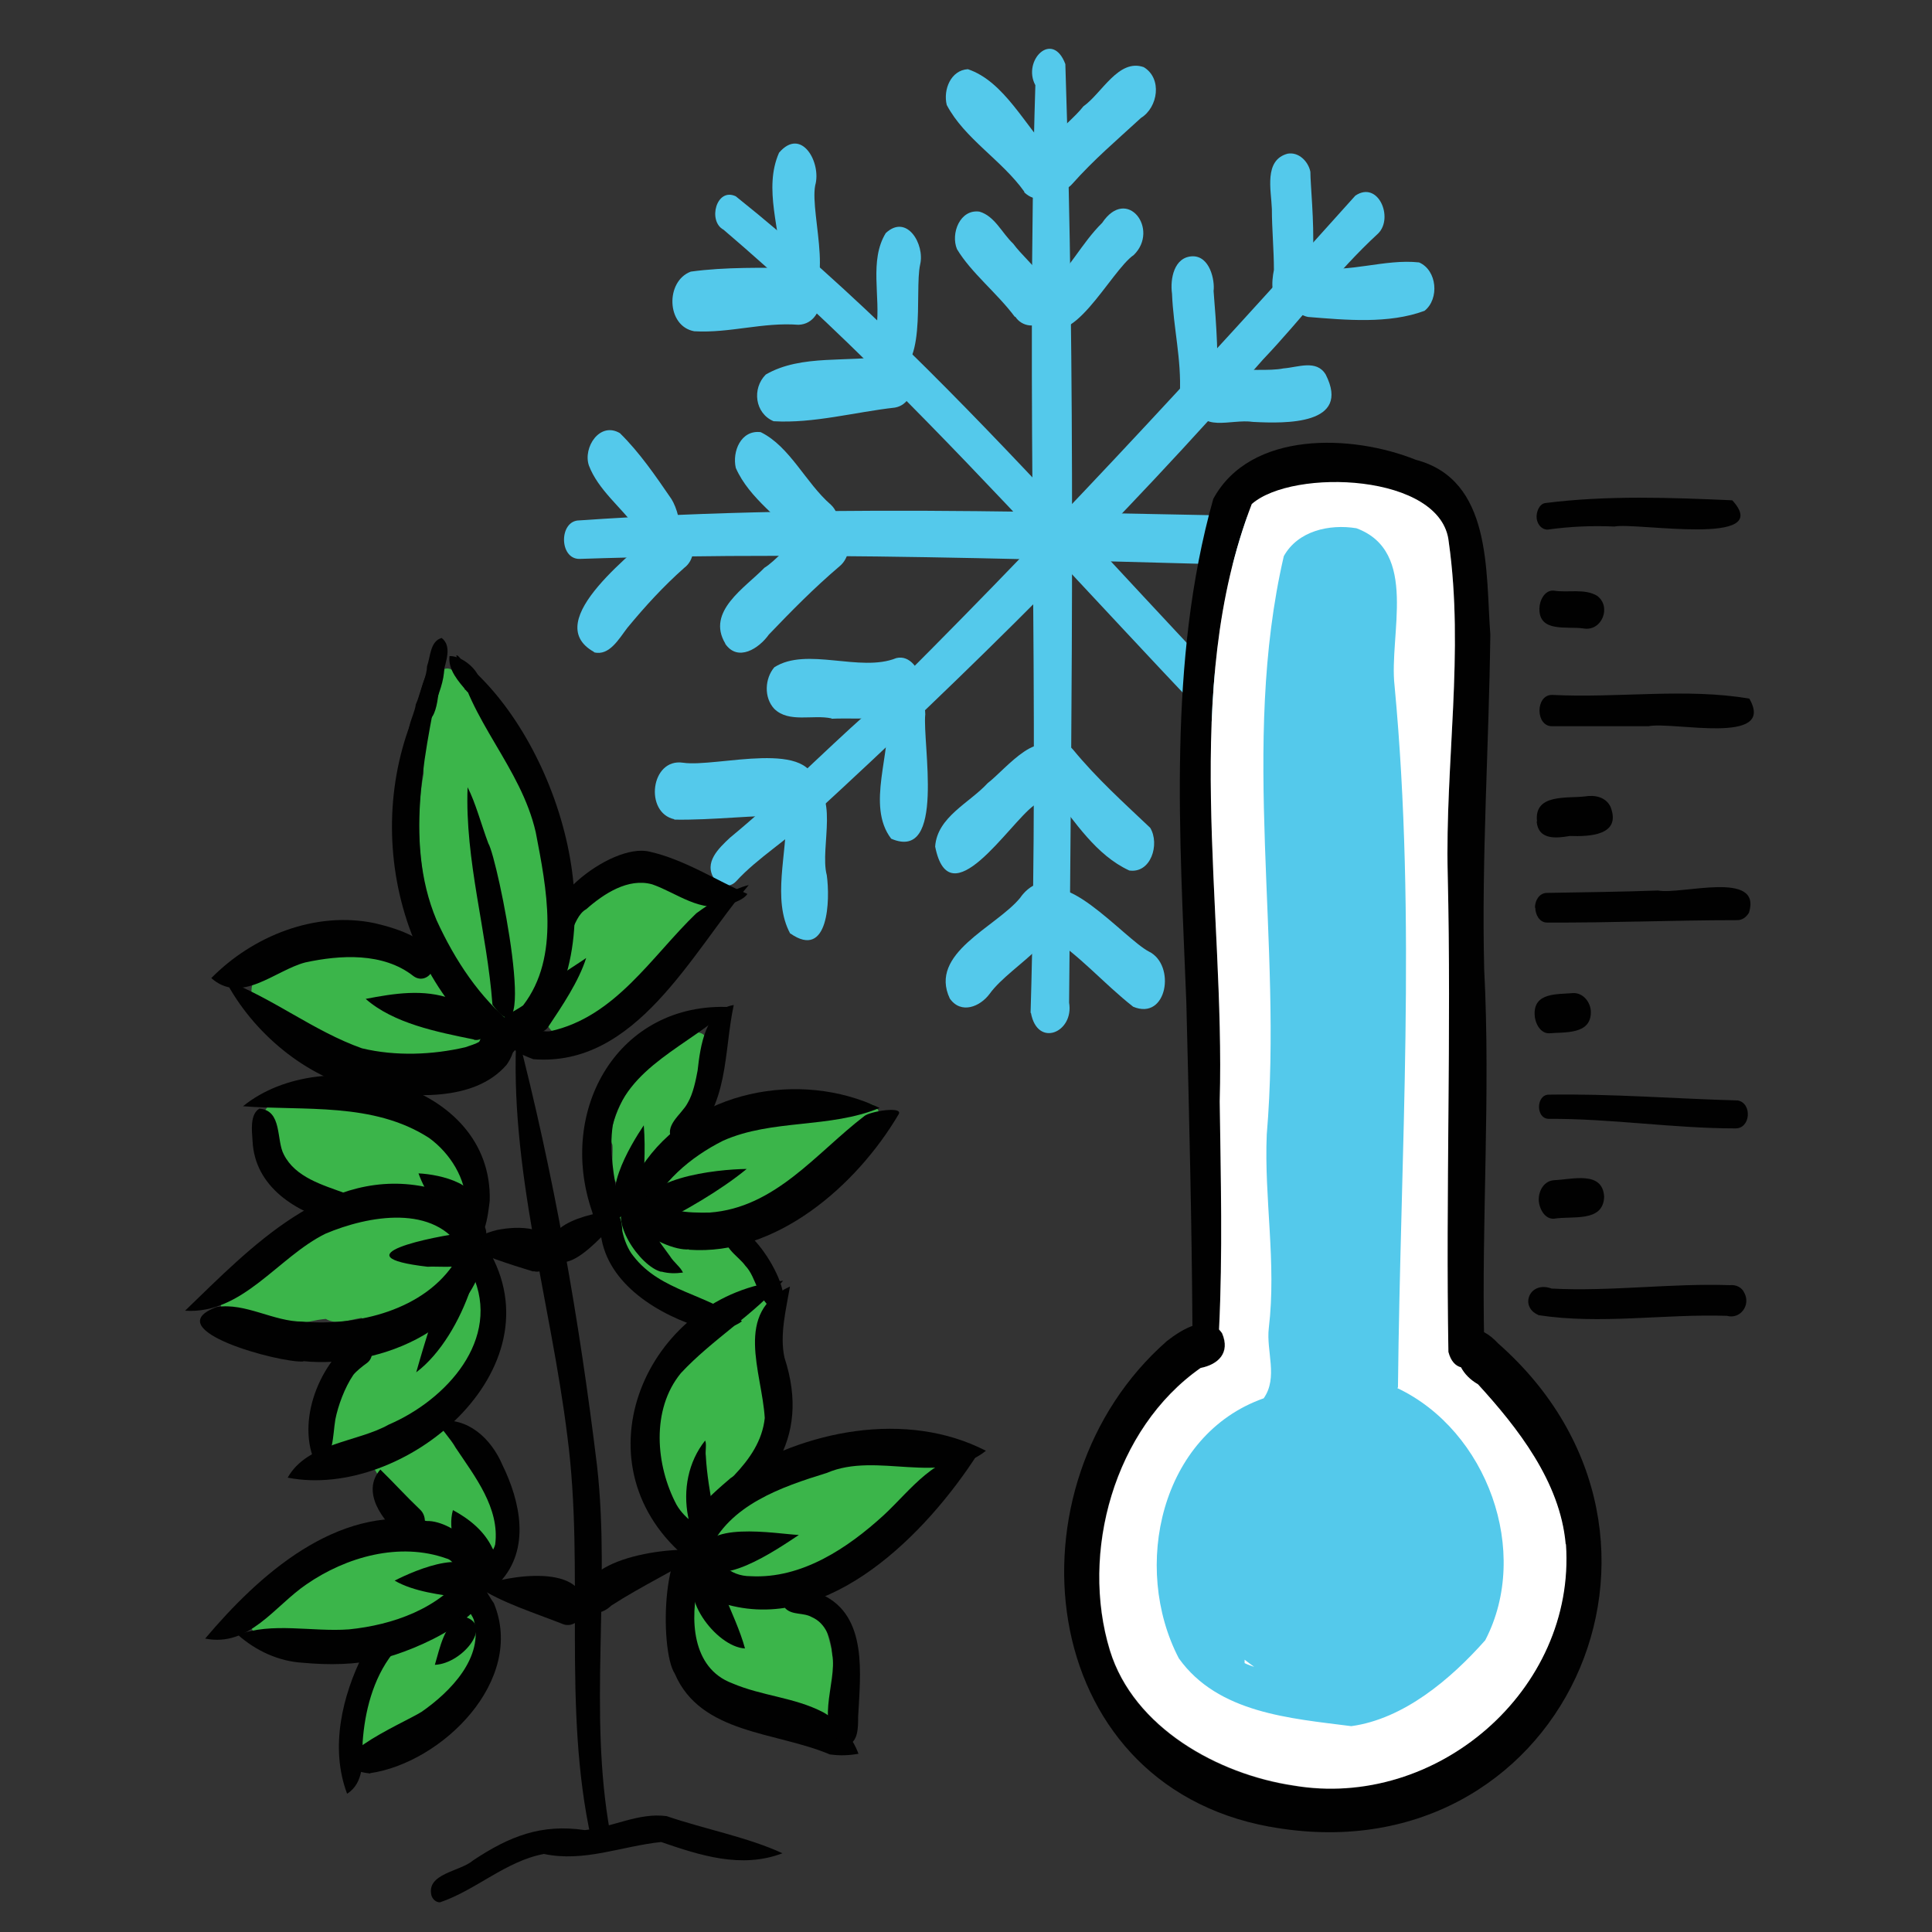 <?xml version="1.0" encoding="UTF-8"?><svg id="Layer_1" xmlns="http://www.w3.org/2000/svg" xmlns:xlink="http://www.w3.org/1999/xlink" viewBox="0 0 56.69 56.69"><rect x="0" y="0" width="56.69" height="56.69" fill="#333333" stroke="none"/><defs><style>.cls-1{fill:#fff;}.cls-2,.cls-3{fill:#3bb54a;}.cls-4{clip-path:url(#clippath-2);}.cls-5{clip-path:url(#clippath-1);}.cls-6{clip-path:url(#clippath-4);}.cls-7{clip-path:url(#clippath);}.cls-8{fill:none;}.cls-9{clip-path:url(#clippath-3);}.cls-10{clip-path:url(#clippath-5);}.cls-11{fill:#54c9eb;}.cls-3{opacity:0;}.cls-12{fill:#010101;}</style><clipPath id="clippath"><rect class="cls-8" x="4.25" y=".57" width="48.19" height="55.56"/></clipPath><clipPath id="clippath-1"><rect class="cls-8" x="15.49" y=".57" width="27.05" height="30.5"/></clipPath><clipPath id="clippath-2"><rect class="cls-8" x="29.14" y="12.33" width="23.3" height="43.14"/></clipPath><clipPath id="clippath-3"><rect class="cls-8" x="32.88" y="15.08" width="12.35" height="35.88"/></clipPath><clipPath id="clippath-4"><rect class="cls-8" x="6.02" y="18.42" width="21.82" height="33.65"/></clipPath><clipPath id="clippath-5"><rect class="cls-8" x="4.25" y="18.41" width="24.99" height="37.71"/></clipPath></defs><rect class="cls-3" x="0" y="0" width="56.69" height="56.69"/><g class="cls-7"><g class="cls-5"><path class="cls-11" d="M30.24,29.72c.27-9.07-.14-18.17,.14-27.22-.39-.72,.5-1.63,.88-.62,.3,9.13,.19,18.37,.11,27.54,.15,.87-.93,1.34-1.12,.3Z"/><path class="cls-11" d="M20.96,25.79c-.32-.48,.13-.9,.46-1.21,1.41-1.16,2.68-2.46,4.04-3.67,4.96-4.89,9.67-9.99,14.31-15.17,.67-.45,1.13,.65,.67,1.11-1.23,1.13-2.22,2.48-3.38,3.7-4.15,4.73-8.63,9.17-13.26,13.42-.68,.67-1.57,1.2-2.2,1.89-.19,.2-.47,.16-.63-.06Z"/><path class="cls-11" d="M39.82,25.52c-6.35-6.08-11.91-13.08-18.59-18.78-.47-.25-.21-1.25,.36-.98,6.98,5.58,12.46,12.83,18.98,18.92,.76,.62-.06,1.8-.76,.83Z"/><path class="cls-11" d="M40.31,16.67c-7.77-.16-15.54-.53-23.31-.27-.6,0-.6-1.13,0-1.13,7.78-.54,15.57-.16,23.35-.07,1.16-.15,1.13,1.73-.05,1.48Z"/><path class="cls-11" d="M34.62,11.55c.05-1-.19-1.94-.23-2.93-.06-.44,.06-1.08,.6-1.1,.51-.01,.66,.7,.62,1.02,.08,.99,.16,2.05,.08,3.01-.01,.87-1.07,.87-1.07,0Z"/><path class="cls-11" d="M37.7,9c-.44-.16-.39-.73-.32-1.08,0-.59-.06-1.21-.06-1.79-.02-.55-.24-1.43,.46-1.62,.33-.06,.61,.23,.67,.53,0,.76,.46,4.23-.76,3.96Z"/><path class="cls-11" d="M38.38,9.3c-.74-.14-.62-1.54,.17-1.45,1.04,.17,2.08-.26,3.09-.15,.53,.23,.6,1.07,.16,1.42-1.05,.39-2.31,.27-3.42,.18Z"/><path class="cls-11" d="M35.09,11.8c-.06-1.3,1.74-.82,2.57-.99,.42-.03,.97-.27,1.24,.18,.75,1.48-1.17,1.44-2.13,1.39-.67-.1-1.57,.36-1.69-.57Z"/><path class="cls-11" d="M30.55,9.41c-.15-.29-.11-.71,.16-.92,.65-.55,1.02-1.35,1.63-1.95,.73-1.09,1.69,.19,.93,.94-.68,.46-1.9,3-2.72,1.92Z"/><path class="cls-11" d="M30.64,5.33c-.54-.91,.66-1.58,1.15-2.21,.54-.38,1.03-1.41,1.77-1.15,.55,.33,.42,1.18-.08,1.49-.74,.68-1.38,1.22-2.02,1.94-.23,.27-.63,.2-.82-.07Z"/><path class="cls-11" d="M30.06,5.63c-.66-.93-1.76-1.56-2.28-2.55-.11-.45,.12-1.02,.62-1.05,1.07,.36,1.68,1.67,2.45,2.46,.57,.53-.1,1.81-.8,1.15Z"/><path class="cls-11" d="M29.78,9.3c-.52-.7-1.28-1.29-1.7-1.99-.19-.46,.09-1.18,.66-1.1,.45,.13,.66,.63,.99,.94,.46,.63,1.6,1.37,.92,2.22-.23,.28-.67,.22-.86-.08Z"/><path class="cls-11" d="M23.35,8.88c-.45-.1-.53-.64-.43-1.01-.01-1.11-.53-2.33-.06-3.39,.66-.77,1.25,.3,1.06,.96-.17,.88,.71,3.32-.57,3.45Z"/><path class="cls-11" d="M26.04,10.94c-.56-.23-.36-.88-.32-1.34,.12-.89-.22-1.96,.27-2.76,.62-.58,1.15,.33,1.01,.92-.18,.8,.25,3.33-.96,3.17Z"/><path class="cls-11" d="M20.37,9.72c-.82-.15-.85-1.47-.1-1.75,1.02-.14,2.11-.11,3.16-.11,.88,.05,.88,1.64,0,1.67-1.05-.08-2.01,.25-3.06,.19Z"/><path class="cls-11" d="M22.7,12.36c-.55-.23-.64-.96-.23-1.37,1.05-.61,2.43-.34,3.61-.56,.84-.09,.97,1.39,.18,1.53-1.17,.13-2.39,.47-3.56,.4Z"/><path class="cls-11" d="M23.55,15.99c-.63-.77-1.56-1.35-1.96-2.26-.11-.48,.15-1.12,.73-1.05,.86,.42,1.32,1.49,2.06,2.13,.58,.54-.1,1.86-.82,1.18Z"/><path class="cls-11" d="M19.28,16.41c-.48-.06-.41-.63-.61-.92-.45-.61-1.12-1.12-1.39-1.83-.18-.53,.32-1.3,.91-.95,.58,.57,1.05,1.26,1.51,1.93,.33,.53,.48,1.8-.42,1.77Z"/><path class="cls-11" d="M17.43,19.13c-1.63-.91,1.29-2.99,2-3.72,.75-.52,1.25,.8,.65,1.25-.61,.54-1.15,1.13-1.67,1.76-.24,.31-.53,.84-.98,.72Z"/><path class="cls-11" d="M21.28,18.88c-.56-.94,.58-1.63,1.15-2.22,.63-.38,1.71-2.07,2.38-1.07,.17,.32,.12,.79-.18,1.03-.75,.64-1.4,1.3-2.07,2-.29,.41-.91,.81-1.28,.27Z"/><path class="cls-11" d="M24.4,21.08c-.55-.12-1.25,.14-1.68-.28-.31-.33-.28-.89,0-1.22,.95-.61,2.52,.16,3.58-.27,.4-.1,.69,.34,.73,.68,.08,1.33-1.75,1.05-2.63,1.1Z"/><path class="cls-11" d="M19.79,24.04c-.89-.19-.7-1.8,.25-1.66,.99,.15,3.88-.75,3.89,.74,0,.36-.23,.81-.65,.81-1.17-.02-2.34,.14-3.5,.12Z"/><path class="cls-11" d="M23.19,27.4c-.55-1.01-.08-2.38-.13-3.49-.02-.41,.07-1,.58-1.02,1.06,.27,.4,1.97,.62,2.79,.1,.71,.06,2.5-1.07,1.71Z"/><path class="cls-11" d="M26.15,24.61c-.75-.98,.03-2.55-.13-3.65,0-.91,1.12-.93,1.13,0-.09,.84,.61,4.34-1,3.65Z"/><path class="cls-11" d="M27.44,24.84c.06-.87,1.01-1.28,1.54-1.86,.55-.42,1.61-1.82,2.14-.72,.28,.65-.37,1.04-.79,1.38-.73,.54-2.47,3.32-2.89,1.2Z"/><path class="cls-11" d="M33.13,25.54c-.97-.45-1.58-1.42-2.23-2.23-.33-.32-.52-.83-.23-1.24,.19-.28,.59-.35,.82-.07,.69,.84,1.49,1.56,2.26,2.29,.29,.48,.02,1.36-.63,1.25Z"/><path class="cls-11" d="M27.87,29.3c-.63-1.33,1.35-2.09,2.06-2.95,.26-.38,.75-.66,1.08-.19,.57,1.28-1.33,2.11-1.97,3-.28,.38-.84,.61-1.17,.14Z"/><path class="cls-11" d="M33.25,29.54c-.88-.69-1.58-1.53-2.53-2.12-.33-.18-.4-.64-.28-.97,.57-1.28,2.54,1.09,3.27,1.47,.8,.39,.54,2.04-.46,1.62Z"/></g><g class="cls-4"><path class="cls-12" d="M37.25,53.6c-6.93-1.27-7.81-10.04-3.01-14.25,.42-.33,1.22-.84,1.61-.23,.25,.58-.11,.92-.63,1.02-2.54,1.78-3.53,5.42-2.66,8.29,.7,2.28,3.18,3.64,5.38,3.97,4.21,.71,8.29-2.81,8-7.08-.17-1.82-1.41-3.41-2.57-4.69-1.2-.65-.51-2.4,.59-1.21,6.47,5.7,1.82,15.74-6.7,14.18Z"/><path class="cls-12" d="M42.5,39.69c-.09-4.67,.09-9.34-.02-14.02-.08-3.25,.49-6.52,.03-9.76-.2-2-4.58-2.16-5.78-1.11-2.1,5.46-.78,11.77-.94,17.53,.03,2.23,.08,4.45-.02,6.69,0,.22-.14,.49-.39,.49s-.4-.27-.39-.49c-.02-3.2-.1-6.41-.18-9.61-.19-4.88-.55-10,.79-14.77,1.09-2.01,4.07-1.9,5.94-1.15,2.25,.59,2.05,3.27,2.19,5.13-.04,3.27-.26,6.54-.18,9.82,.19,3.65-.08,7.33,0,10.96,.12,.71-.83,1.13-1.04,.29Z"/><path class="cls-12" d="M45.13,38.58c-.55-.24-.25-1.01,.4-.77,1.74,.09,3.49-.16,5.23-.1,.17-.02,.35,.06,.42,.22,.2,.36-.11,.79-.51,.68-1.84-.06-3.7,.26-5.53-.02Z"/><path class="cls-12" d="M50.92,33.11c-1.83,0-3.65-.29-5.48-.28-.38-.01-.37-.7,0-.71,1.85-.03,3.7,.12,5.55,.17,.43,.08,.38,.83-.07,.82Z"/><path class="cls-12" d="M45.04,26.63c0-.2,.12-.42,.34-.43,1.09-.02,2.18-.03,3.27-.07,.69,.13,3.06-.61,2.67,.65-.08,.13-.19,.22-.35,.22-1.86,0-3.72,.08-5.58,.07-.22,0-.34-.24-.34-.43Z"/><path class="cls-12" d="M48.37,21.31c-.94,0-1.88,0-2.83,0-.49,0-.49-.92,0-.92,1.91,.1,3.95-.21,5.79,.11,.8,1.39-2.26,.66-2.96,.81Z"/><path class="cls-12" d="M45.09,15.21c-.02-.17,.07-.43,.26-.45,1.81-.23,3.68-.16,5.48-.08,1.26,1.38-2.82,.64-3.46,.77-.67-.03-1.31,0-1.96,.09-.18,0-.3-.16-.32-.33Z"/><path class="cls-12" d="M46.46,18.44c-.48-.07-1.3,.13-1.29-.58,0-.23,.15-.55,.42-.53,.41,.07,.9-.07,1.27,.15,.44,.32,.14,1.06-.4,.96Z"/><path class="cls-12" d="M45.1,24.1c-.09-.81,.86-.67,1.4-.73,.29-.05,.62,.01,.76,.31,.32,.84-.63,.87-1.2,.85-.4,.07-.92,.12-.97-.42Z"/><path class="cls-12" d="M45.03,29.76c-.02-.64,.66-.58,1.12-.62,.3-.02,.53,.27,.53,.56,0,.66-.75,.58-1.23,.62-.27,0-.42-.33-.42-.56Z"/><path class="cls-12" d="M45.15,35.2c0-.27,.16-.55,.45-.57,.53-.02,1.43-.29,1.47,.49-.03,.76-.94,.55-1.47,.64-.29,.02-.45-.33-.45-.57Z"/><path class="cls-1" d="M45.95,45.32c.29,4.27-3.8,7.79-8,7.07-2.2-.33-4.68-1.69-5.38-3.96-.88-2.87,.12-6.51,2.66-8.29,.51-.1,.88-.44,.63-1.02-.03-.04-.06-.08-.09-.11h0c.11-2.23,.05-4.45,.02-6.69,.16-5.76-1.16-12.07,.94-17.53,1.2-1.06,5.58-.9,5.78,1.11,.46,3.23-.11,6.5-.03,9.75,.11,4.68-.06,9.36,.02,14.02,.07,.27,.21,.41,.37,.45,.1,.19,.26,.36,.5,.5,1.16,1.27,2.41,2.86,2.57,4.68Z"/></g><g class="cls-9"><path class="cls-11" d="M41,40.73c2.64,1.25,3.93,4.81,2.58,7.4-1.01,1.14-2.39,2.31-3.93,2.52-1.79-.23-3.91-.38-5.06-1.99-1.39-2.67-.54-6.56,2.49-7.63,.43-.61,.07-1.38,.15-2.06,.23-1.92-.14-3.8-.06-5.68,.48-5.66-.79-11.39,.5-16.97,.41-.74,1.33-.95,2.13-.82,1.84,.68,.95,3.13,1.12,4.62,.65,6.89,.17,13.7,.1,20.59Zm-4.17,8.2c-.11-.08-.21-.15-.31-.23,0,.03,0,.07,0,.1,.1,.05,.21,.09,.32,.12Z"/></g><g class="cls-6"><path class="cls-2" d="M12.63,31.35c-.56,0-1.06-.19-1.61-.25-.39-.1-.9-.03-1.17-.36-.45-.15-1.09-.29-1.16-.86-.39-.25-1-.06-1.25-.5-.23-.45,.21-1.32,.77-1.03,.05-.85,1.04-.54,1.61-.56,.91-.07,2.37,.37,3.32,.55-.68-1.79-1.07-3.73-.71-5.64-.02-.46,.12-3.98,1.02-2.87,.08,.06,.13,.15,.16,.25,.01,.05,.02,.11,.03,.16,.15,0,.27,.11,.32,.25,.08,.19,.14,.38,.21,.57,.34,.22,.43,.69,.6,1.02,1.02,1.23,1.44,3.64,1.52,5.25,.5-.69,2.75-2.4,3.44-1.42,.29-.04,.58-.14,.87-.11,.52,.11,.52,1.01,.06,1.12h0s0,0,0,0c-.07,.03-.13,.08-.17,.11-.02,.42-.43,.6-.7,.85-.18,.65-.92,1-1.37,1.46-.56,.35-1.2,1.35-1.92,1.03-.23,0-.38-.15-.46-.35-.04,0-.09,0-.13-.02-.2-.04-.34-.19-.41-.36-.02,0-.05,0-.07,0-.05,.06-.11,.1-.18,.13-.01,.02-.03,.04-.04,.06-.12,.13-.29,.13-.42,.03-.09,0-.2-.02-.29-.03l-.18-.03v.03c.03,.22-.05,.49-.2,.67,.14,.88-.87,.96-1.49,.85Z"/><path class="cls-2" d="M20.17,35.73c-.09-.02-.16-.07-.21-.14-.37-.08-.84-.26-.85-.71-.14,0-.27-.04-.38-.13-.06-.05-.1-.11-.14-.17-.03,.12-.1,.24-.24,.26-.54-.03-.34-.88-.38-1.25-.37-.67,1.54-3.7,2.32-3.28,1.06-.24,.18,2.08-.24,2.32h0c-.02,.05-.06,.09-.1,.12-.12,.28-.19,.68-.49,.81-.05,.13-.11,.26-.17,.39-.01,.02-.02,.05-.03,.07,.09,0,.19,0,.28,.01,.06,0,.12,.01,.18,.02,.04-.04,.09-.07,.14-.1,.13-.08,.27-.16,.41-.24,.28-.33,.79-.34,1.15-.56,.31-.11,.64-.33,.98-.24,.92-.22,1.85-.5,2.8-.55,.22,0,.49,0,.58,.25,.17,.48-.35,.61-.71,.69-.08,.28-.4,.34-.63,.46,.2,.35-.07,.69-.41,.78-.86,.32-1.56,.88-2.44,1.09-.4,.24-.94,.04-1.39,.1Z"/><path class="cls-2" d="M11.84,35.46s.03,.01,.05,.02c.02-.18,.04-.37,.08-.55-.09-.02-.17-.04-.26-.06-.02,0-.05-.01-.07-.02,.04,.19,.1,.4,.05,.59,.05,0,.1,0,.16,.02Zm.65,3.2l.03-.02s.06-.05,.09-.07v-.02c0-.07,0-.13,0-.2-.08,.09-.13,.17-.2,.26,.03,0,.05,.02,.08,.04Zm-2.75,3.9c-.93-.73,.22-2.32,.8-3.01,.13-.19,.43-.35,.61-.12,.07-.08,.14-.17,.21-.25,.03-.04,.07-.08,.1-.12,.01-.1,.04-.2,.07-.29,.04-.1,.09-.2,.14-.29-.19,.07-.37,.14-.56,.21-.17,.06-.35,.1-.5-.02h0c-.34,.05-.74,.22-1.05,.03-.58,.04-1.75,.5-2.18,.01-.31-.05-.75,.04-.88-.34-.16-.4,.17-.81,.6-.68,.11-.13,.26-.24,.41-.33,.17-.11,.36-.21,.55-.29,.65-.92,2.06-1.1,3.08-1.49-.02-.03-.04-.07-.06-.11-.01-.03-.02-.07-.03-.1-.09,.31-.52,.43-.68,.11-.26,.49-.74,.1-.84-.29-.14,.04-.29,0-.4-.11-.03-.03-.05-.05-.08-.08-.42,.07-.61-.49-.78-.79-.98,.14-.88-2.3,.23-1.86,1.35-.17,2.76,.29,3.96,.93,.06-.01,.12,0,.18,.03,.09,.05,.16,.13,.22,.21,.42,.1,1.29,1.16,.66,1.47,.03,.14-.01,.31-.12,.4-.05,.04-.1,.06-.15,.05,.11,.57,.11,1.15,.14,1.73,.06,.02,.11,.04,.17,.08,.74-.45,.82,.66,.86,1.15,.03,.34,.1,.91-.35,.97-.05,.33,.01,.91-.43,.96v.02c-.08,.12-.23,.21-.37,.19h0c-.25,.31-.4,.88-.83,.93-.31,.21-.64,.69-1.06,.57-.17,.16-.44,.32-.64,.11-.3,.17-.62,.64-.99,.41Z"/><path class="cls-2" d="M13.03,47.44s.1-.08,.15-.1c.02-.08,.03-.17,0-.25-.1,.02-.14,.05-.19,.08-.02,.06-.05,.13-.1,.18,.05,.02,.1,.05,.15,.09Zm-2.99,3.72c.24-1.07,.89-2.1,1.45-3.05-.37,.05-.73,.07-1.1,.02-.49,.14-1.34,.48-1.55-.21-.41,.04-.87,.29-1.26,.1-.33-.22-.31-.74-.04-1,.6-.43,1.27-.77,1.97-1.03,.57-.79,1.84-.67,2.72-.83-.39-.52-.69-1.1-1.03-1.67-.17-.4-.67-.9-.33-1.32,.32-.32,.58,.14,.7,.41-.02-.18,.05-.39,.21-.48,.07-.04,.14-.05,.2-.04,.15-.28,.51-.22,.63,.06,.06-.27,.41-.42,.59-.18,.54,.43,.67,1.27,1.06,1.86,.44,.08,.43,.67,.47,1.02,.14,.43-.1,1.42-.42,1.75l-.02,.06c-.04,.14-.09,.27-.14,.41,.47,.52-1.25,4.51-2.05,3.78-.2,.3-.59,.69-.88,.27-.1,.07-.21,.1-.34,.05-.2,.43-.78,.62-.86,.01Z"/><path class="cls-2" d="M23.87,50.53s-.01-.04-.02-.06c-.11-.03-.21-.1-.27-.19-.03-.04-.05-.09-.07-.14-.03,0-.07,0-.1,0-.05,0-.09-.02-.13-.04-.11,.13-.26,.21-.42,.18-.13-.02-.23-.09-.3-.18-.04,.02-.08,.03-.13,.03-.16,.02-.29-.05-.39-.15-.15,.1-.34,.13-.51,.03-.19-.11-.28-.3-.32-.51-.51,.05-.67-.52-.89-.86-.92-.27-.34-1.49,.13-1.95,0-.08,0-.16,0-.24,0-.12,0-.26,0-.4-.2-.33-.06-.71,0-1.06-.5,.23-.78-.44-.7-.85-.39-.71-1.36-1.92-.62-2.64,.06-.41,.19-.92,.67-.99,.31-.6,.57-1.49,1.27-1.7,.08-.08,.17-.16,.26-.21,.1-.05,.21-.1,.32-.09,.43-.63,1.2-.87,1.06,.14-.25,.36-.37,.81-.41,1.24,.35,.49,.67,3.42-.23,3.36,0,.13-.01,.26-.03,.39,.88-.42,1.83-1.11,2.83-1.05,.37-.11,.87-.25,1.09,.17,.5-.16,1.4-.57,1.5,.24h0c.05,.35-.18,.6-.48,.73h-.01c-.08,.07-.15,.12-.23,.18-.13,.44-.67,.56-.96,.84-.64,.65-1.35,1.24-2.06,1.81,.64,1.11,.8,2.39,.99,3.64,.12,.55-.62,.94-.85,.32Z"/><path class="cls-2" d="M20.66,38.41c-.77-.02-1.56-.41-1.93-1.12-.46,.16-.94-.49-.75-.92-.4-.91,.38-1.42,.88-.47,.01,0,.02-.01,.04-.02l.02-.03s.04-.05,.06-.07c-.16-.6,.49-.7,.67-.15,.09,.03,.18,.08,.26,.13,.59,.03,1.06,.54,1.55,.83,.28-.11,.47,.21,.57,.42,.22,0,.31,.27,.47,.39,.37,.34-.07,1.04-.49,.61-.06,.05-.13,.08-.21,.09h-.01c-.05,.06-.1,.1-.17,.14-.14,.42-.65,.44-.95,.17Z"/></g><g class="cls-10"><path class="cls-12" d="M17.35,53.97c-.86-3.88-.19-7.9-.7-11.81-.49-3.98-1.73-7.93-1.49-11.91,1.09,4.19,1.84,8.48,2.36,12.77,.4,3.57-.26,7.21,.38,10.74,.12,.39-.42,.69-.55,.21Z"/><path class="cls-12" d="M14.63,30.89c-3.46-2.69-4.11-7.94-1.65-11.43-.46,2.43-1.17,5.16-.17,7.54,.55,1.2,1.26,2.26,2.24,3.07,.4,.28,.06,1.16-.42,.81Z"/><path class="cls-12" d="M14.66,30.43c-.22-.53,.36-.69,.69-.93,1.1-1.43,.68-3.46,.37-5.08-.44-1.92-1.96-3.28-2.33-5.19,.06-.02,.16,.17,.22,.2,2.75,2.24,4.53,7.91,2.13,10.87-.3,.22-.87,.66-1.08,.12Z"/><path class="cls-12" d="M14.45,29.48c-.16-2.15-.81-4.22-.73-6.38,.23,.44,.41,1.12,.61,1.65,.27,.43,1.54,6.7,.12,4.73Z"/><path class="cls-12" d="M15.65,31.08c-.37-.14-.93-.36-.74-.86,.07-.19,.27-.32,.46-.21,.27,.15,.47,.28,.77,.25,1.92-.42,2.98-2.2,4.29-3.46,.45-.33,1.07-.72,1.54-.83-1.69,2.01-3.31,5.35-6.32,5.11Z"/><path class="cls-12" d="M16.22,27.78c-.76-1.12,1.7-3.07,2.84-2.79,1.02,.23,1.93,.83,2.87,1.24-.09,.15-.36,.25-.54,.31-.82,.27-1.53-.34-2.25-.59-.71-.2-1.43,.28-1.94,.73-.45,.24-.45,1.31-.98,1.1Z"/><path class="cls-12" d="M15.57,30.19c-.48-.87,1.02-1.65,1.63-2.08-.22,.69-.7,1.4-1.12,2.03-.13,.18-.36,.21-.51,.04Z"/><path class="cls-12" d="M10.72,32c-1.75-.37-3.32-1.72-4.11-3.24,1.4,.53,2.6,1.5,4.01,2,1,.24,2.08,.19,3.03-.03,.15-.05,.31-.1,.41-.16,.58-1.32,1.47-.24,.8,.68-.97,1.11-2.8,.93-4.14,.76Z"/><path class="cls-12" d="M6.2,28.7c1.21-1.23,3.05-1.98,4.8-1.61,.64,.15,2.01,.54,1.68,1.41-.11,.21-.35,.29-.55,.14-.89-.7-2.15-.62-3.17-.4-.89,.23-1.89,1.25-2.77,.45Z"/><path class="cls-12" d="M13.9,30.5c-1.08-.22-2.35-.47-3.17-1.19,.83-.16,1.7-.3,2.52,0-.02,0-.04,0-.06-.01,.46,.17,1.27,.09,1.18,.78-.02,.23-.21,.48-.46,.43Z"/><path class="cls-12" d="M16.15,36.78c-.24-1.02,1.61-1.26,2.28-1.3-.44,.39-1.81,2.22-2.28,1.3Z"/><path class="cls-12" d="M15.65,37.31c-.7-.21-1.47-.47-2.09-.75,.33-.21,.65-.38,1.03-.47,.59-.12,1.7-.15,1.62,.71-.03,.25-.26,.59-.55,.5Z"/><path class="cls-12" d="M17.16,47.1c-.39-1.39,2.58-1.76,3.54-1.59-.84,.54-1.88,1.03-2.76,1.6-.23,.22-.6,.35-.78-.01Z"/><path class="cls-12" d="M16.53,47.66c-.83-.33-1.81-.63-2.51-1.1,.85-.34,3.23-.73,3.12,.69-.07,.27-.33,.51-.61,.41Z"/><path class="cls-12" d="M18.44,35.83c-.46-.48,.15-1.13,.38-1.58,1.48-2.27,4.67-2.86,6.99-1.74-1.47,.61-3.15,.32-4.59,.96-.96,.48-1.84,1.23-2.25,2.21-.1,.21-.35,.29-.53,.14Z"/><path class="cls-12" d="M20.22,36.66c-.8,.07-2.84-1.25-1.53-1.86,.15,0,.25,.11,.34,.22,.4,.56,1.17,.57,1.79,.56,1.93-.14,3.13-1.75,4.54-2.83,.16-.14,1.19-.31,1-.04-1.23,2.08-3.59,4.15-6.15,3.96Z"/><path class="cls-12" d="M17.38,35.57c-1.05-3.01,.77-6.18,4.05-6.02-1.16,1.12-3.06,1.74-3.45,3.47-.11,.76,.03,1.52,.18,2.25,.05,.24-.02,.55-.27,.64-.23,.09-.47-.12-.51-.34Z"/><path class="cls-12" d="M19.74,33.47c-.29-.44,.26-.76,.44-1.11,.16-.27,.24-.68,.29-.95,.08-.72,.23-1.79,1.06-1.92-.3,1.39-.13,2.99-1.33,4.02-.13,.16-.35,.12-.46-.04Z"/><path class="cls-12" d="M18.78,35.73c-.18-1.18,2.27-1.42,3.13-1.43-.78,.64-1.83,1.24-2.77,1.71-.16,0-.3-.13-.35-.28Z"/><path class="cls-12" d="M18.38,35.69c-.87-.46,.12-2.09,.51-2.67,.06,.71,0,1.52-.05,2.25-.02,.23-.22,.47-.46,.42Z"/><path class="cls-12" d="M20.24,45.67c-.58-.82,.62-1.8,1.2-2.3,2.16-1.41,5.16-2,7.49-.8-1.33,1.05-3.19,.01-4.67,.65-1.33,.41-2.87,.94-3.46,2.3-.11,.21-.37,.3-.56,.15Z"/><path class="cls-12" d="M21.35,47.09c-.66-.16-1.59-1.74-.89-2.19,.22-.08,.4,.11,.45,.3,.08,.62,.48,1.05,1.12,1.05,1.5,.08,2.85-.83,3.9-1.79,.8-.74,1.53-1.82,2.74-1.77-1.47,2.28-4.31,5.21-7.31,4.4Z"/><path class="cls-12" d="M19.91,45.51c-3.01-2.83-.82-7.54,3.07-7.93-.85,.99-2.09,1.73-3,2.71-.88,1.07-.74,2.71-.13,3.86,.13,.23,.31,.39,.48,.54,.39,.29,.06,1.16-.43,.82Z"/><path class="cls-12" d="M20.02,45.18c-.09-.17-.03-.38,.09-.52,.84-.9,2.19-1.72,2.33-3.05-.08-1.36-.93-3.1,.74-3.86-.11,.65-.31,1.42-.16,2.09,.8,2.46-.53,3.92-2.4,5.3-.16,.17-.46,.3-.6,.04Z"/><path class="cls-12" d="M24.35,51.48c-1.57-.67-3.79-.59-4.55-2.37-.46-.69-.4-4.42,.82-3.97,.43,.37,0,.86-.12,1.27-.26,1.08-.21,2.53,.98,2.98,.89,.38,1.82,.41,2.67,.85,.47,.26,.86,.73,1.04,1.22-.28,.05-.55,.06-.83,.02Z"/><path class="cls-12" d="M24.84,51.19c-1.03-.39-.26-1.82-.42-2.64-.03-.45-.17-.91-.6-1.1-.25-.14-.56-.05-.77-.25-.44-.75,.68-.62,1.07-.41,1.36,.62,1.12,2.37,1.06,3.59,0,.27,.01,.78-.34,.81Z"/><path class="cls-12" d="M20.19,44.5c-.15-.78,0-1.6,.5-2.23,.05,.09,0,.33,.02,.44,.03,.57,.13,1.1,.22,1.65,.09,.57-.66,.76-.74,.13Z"/><path class="cls-12" d="M20.59,45.69c-.06-1.1,2.19-.68,2.85-.65-.56,.37-2.59,1.79-2.85,.65Z"/><path class="cls-12" d="M21.86,48.37c-.85-.04-2.04-1.63-1.32-2.31,.47-.22,.58,.4,.7,.72v-.02c.21,.52,.48,1.09,.62,1.61Z"/><path class="cls-12" d="M5.43,38.46c1.93-1.86,4.21-4.29,7.16-3.61,.73,.13,2.04,1.1,1.54,1.9-.17,.18-.42,.14-.56-.05-.8-1.39-2.77-1.03-4.02-.5-1.4,.69-2.43,2.37-4.12,2.26Z"/><path class="cls-12" d="M8.9,39.95c-.67,.05-4.34-.93-2.54-1.6,.85-.13,1.66,.43,2.52,.43,1.61,.14,3.59-.34,4.49-1.78,.11-.26,.14-.55,.16-.83,.07-.62,.83-.44,.73,.13-.03,2.61-3.09,3.87-5.36,3.64Z"/><path class="cls-12" d="M13.66,36.49c-.42-.28,0-.75,.02-1.12,0-.78-.47-1.53-1.09-1.98-1.64-1.06-3.68-.79-5.46-.93,2.37-1.92,7.33-.7,7.24,2.77-.05,.4-.14,1.41-.71,1.25Z"/><path class="cls-12" d="M9.9,35.89c-1.2-.31-2.43-1.05-2.49-2.42-.02-.29-.08-.77,.2-.94,.68,.05,.49,.93,.72,1.35,.34,.67,1.14,.89,1.79,1.13,.44,.15,.28,1.03-.22,.88Z"/><path class="cls-12" d="M8.44,43.36c.58-1.03,2.05-1.04,2.97-1.56,1.68-.72,3.32-2.5,2.45-4.41-.38-.46-.06-1.34,.45-.75,2.13,3.54-2.45,7.38-5.86,6.72Z"/><path class="cls-12" d="M9.33,43.08c-.69-1.22-.02-3.01,1.06-3.8,.44-.3,.73,.47,.37,.72-.14,.1-.31,.24-.39,.34-.26,.38-.45,.91-.53,1.31-.08,.48-.04,1.11-.5,1.43,0,0,0,0-.01,0Z"/><path class="cls-12" d="M8.89,48.79c-.71-.04-1.38-.35-1.91-.82,1-.38,2.18-.08,3.26-.16,1.29-.13,2.65-.61,3.43-1.67,.13-.19,.38-.22,.55-.05,.58,1.26-2.08,2.36-3.06,2.59-.74,.17-1.51,.18-2.27,.11Z"/><path class="cls-12" d="M6.02,48.08c1.57-1.86,3.85-3.92,6.5-3.45,.81-.02,2.12,1.14,1.55,1.92-.58,.34-.54-.72-.97-.82-1.37-.49-2.94-.05-4.11,.76-.93,.63-1.68,1.85-2.97,1.59Z"/><path class="cls-12" d="M14.22,46.45c-.34-.4,.22-.77,.31-1.13,.14-1.07-.6-2-1.16-2.84-.15-.27-.42-.53-.54-.78,.89-.14,1.58,.51,1.91,1.28,.53,1.08,.83,2.47-.07,3.44-.11,.16-.31,.18-.45,.04Z"/><path class="cls-12" d="M11.78,45.07c-.56-.44-1.19-1.3-.62-1.95,.39,.38,.76,.79,1.16,1.17,.39,.35-.06,1.23-.54,.78Z"/><path class="cls-12" d="M10.86,52.04c-1.94-.24,.99-1.48,1.51-1.81,.85-.59,1.84-1.6,1.53-2.71-.15-.38-.71-.7-.41-1.16,.42-.47,.78,.38,1,.68,.94,2.26-1.51,4.68-3.63,4.99Z"/><path class="cls-12" d="M10.18,52.62c-.5-1.34-.14-2.86,.48-4.09,.16-.24,.3-.56,.57-.68,.34-.05,.48,.44,.29,.67-.58,.74-.82,1.72-.88,2.61,0,.52,.05,1.18-.45,1.5,0,0,0,0-.01,0Z"/><path class="cls-12" d="M12.76,48.85c.15-.5,.27-1.18,.77-1.43,1.03,.17,.06,1.4-.77,1.43Z"/><path class="cls-12" d="M13.58,46.88c-.66-.08-1.45-.18-2-.5,.6-.31,2.43-1.1,2.45,.08-.03,.24-.21,.45-.46,.42Z"/><path class="cls-12" d="M13.68,46.04c-.3-.51-.55-1.16-.39-1.73,.48,.26,.92,.61,1.16,1.12,.32,.51-.38,1.28-.76,.62Z"/><path class="cls-12" d="M12.55,37.17c-2.68-.31,.14-.89,1.15-1.01,.23-.03,.4,.17,.42,.39,.05,.78-1.06,.59-1.58,.62Z"/><path class="cls-12" d="M13.4,35.88c-.53-.32-.92-.89-1.12-1.45,.64,.03,1.94,.32,1.69,1.19-.09,.23-.35,.4-.57,.26Z"/><path class="cls-12" d="M12.21,40.28c.27-.96,.57-1.91,.94-2.84,.08-.19,.28-.34,.48-.22,.2,.11,.26,.4,.18,.6-.31,.91-.87,1.9-1.6,2.45Z"/><path class="cls-12" d="M12.16,21.81c-.39-.24,0-.79,.04-1.14,.21-.46,.26-1.23,.81-1.38,.16,.81-.44,1.53-.54,2.31-.04,.14-.16,.26-.31,.21Z"/><path class="cls-12" d="M12.4,21.2c-.43-.39,.12-1.14,.13-1.65,.1-.27,.09-.74,.43-.83,.31,.24,.12,.69,.05,1.01-.21,.4-.07,1.44-.61,1.47Z"/><path class="cls-12" d="M13.71,20.3c-.25-.3-.57-.64-.52-1.05,.44-.01,1.08,.58,.87,1.02-.08,.12-.25,.14-.34,.03Z"/><path class="cls-12" d="M20.42,38.91c-1.33-.45-2.79-1.42-2.81-2.96,0-.18,.12-.4,.32-.4,.29,0,.32,.35,.33,.57,.05,.25,.17,.55,.32,.73,.81,1.06,2.2,1.11,3.19,1.92-.35,.27-.92,.27-1.35,.14Z"/><path class="cls-12" d="M22.71,38.42c-.48-.24-.5-.93-.84-1.28-.22-.31-.78-.58-.5-1.02,.49-.67,2.3,2.23,1.34,2.3Z"/><path class="cls-12" d="M19.41,37.32c-.63-.15-1.59-1.56-1.02-2.08,.18-.11,.39,.02,.45,.2,.14,.52,.52,1.01,.82,1.42,.11,.18,.31,.32,.38,.48-.22,.03-.42,.03-.64-.03Z"/><path class="cls-12" d="M12.66,55.62c-.16-.65,.84-.7,1.22-1.03,1.07-.71,2-1.08,3.28-.89,.82-.08,1.57-.52,2.4-.41,1.11,.38,2.39,.62,3.4,1.09-1.21,.46-2.42,.06-3.56-.33-1.16,.12-2.26,.6-3.44,.35-1.12,.21-1.99,1.06-3.05,1.42-.11,0-.21-.08-.25-.2Z"/></g></g></svg>